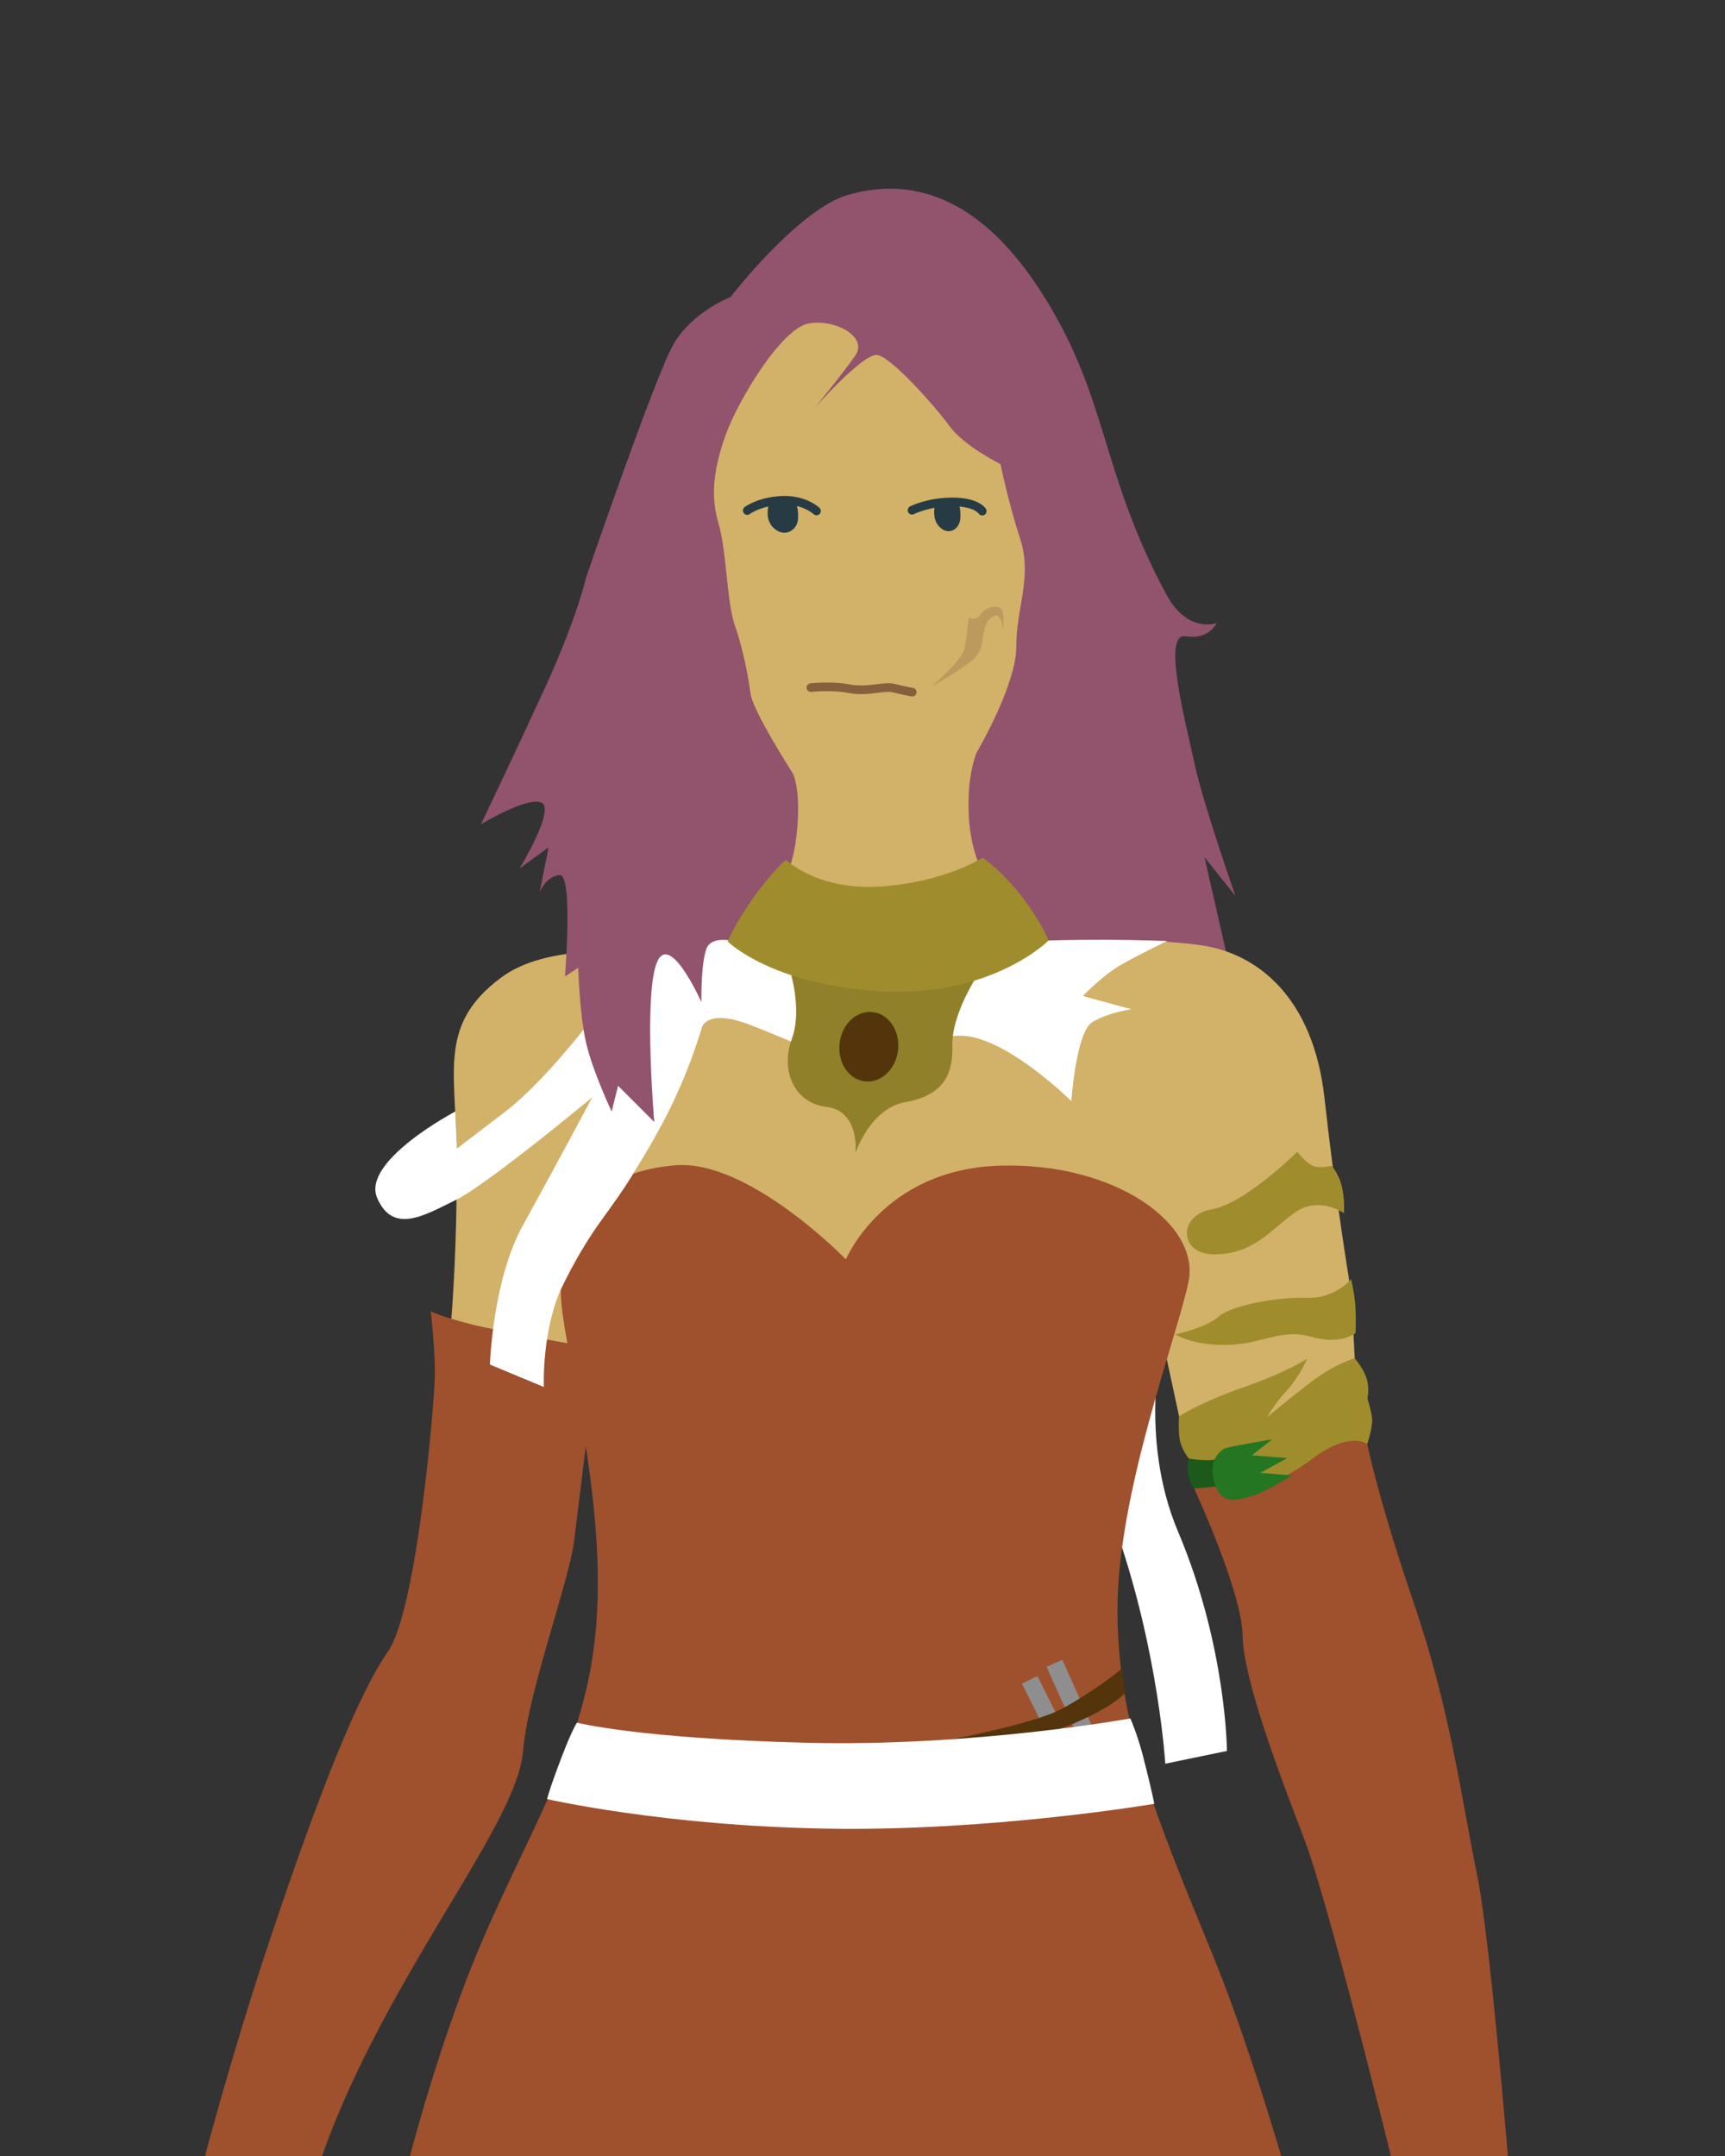 <?xml version="1.0" encoding="UTF-8"?>
<svg width="200" height="250" version="1.1" viewBox="0 0 52.917 66.146" xml:space="preserve" xmlns="http://www.w3.org/2000/svg"><rect x="0" y="0" width="52.917" height="66.146" fill="#333333" stroke="none"/><g><path d="m36.634 45.67s1.462 3.154 1.484 4.501c0.022 1.347 1.115 4.219 1.873 6.199 0.891 2.327 3.249 12.099 3.249 12.099l3.216 0.099s-0.685-8.841-1.149-11.075c-0.464-2.234-0.794-4.96-1.925-8.276s-1.439-4.917-1.439-4.917l-1.153-1.169-3.558 1.212z" fill="#9f502d"/><path d="m13.845 40.465s0.197-2.238 0.159-5.226c-0.031-2.444-0.534-3.848 1.389-5.262 1.355-0.996 3.725-0.753 3.725-0.753l-0.089 5.582-0.105 5.721-2.714 2.736z" fill="#d2b168"/><path d="m14.426 40.622c-0.849-0.217-1.211-0.388-1.211-0.388s0.127 1.096 0.125 1.919c-0.003 0.823-0.549 7.247-1.438 8.515-0.888 1.268-2.072 4.202-3.617 8.822-1.544 4.619-2.575 8.886-2.575 8.886l3.643-0.107s0.072-1.764 2.106-5.719c2.035-3.954 4.445-7.043 4.59-8.842 0.145-1.8 1.407-5.169 1.565-6.444 0.158-1.275 0.723-5.885 0.723-5.885s-3.063-0.539-3.912-0.756z" fill="#9f502d"/><path d="m18.723 30.515s-1.789 2.504-3.254 3.614l-1.454 1.11-0.048-1.138s-2.883 1.518-2.398 2.65 1.458 0.533 2.421 0.06c0.963-0.473 4.178-3.145 4.178-3.145s-1.209 2.269-2.132 3.935c-0.923 1.666-1.008 4.263-1.008 4.263l1.657 0.69s-0.083-1.781 0.601-3.177c0.684-1.396 5.142-1.679 6.322-3.882 1.18-2.203 1.824-5.649 1.824-5.649l-2.805-4.009-3.282 0.809z" fill="#fff"/><path d="m35.157 35.428s-2.105 8.043-0.859 11.682c1.246 3.639 1.449 7 1.449 7l1.891-0.391s-0.014-3.215-1.5-6.73c-1.236-2.924-0.458-6.011-0.458-6.011" fill="#fff"/><path d="m16.675 21.198c1.045-2.272 1.3-3.47 1.3-3.47s2.108-6.154 2.682-7.16 1.754-1.456 1.754-1.456 2.083-2.703 3.617-3.138c1.533-0.435 3.754-0.335 5.871 2.921 2.117 3.256 1.822 5.53 3.888 9.355 0.64 1.185 1.531 0.871 1.531 0.871s-0.223 0.516-0.951 0.399c-0.728-0.117 0.007 2.642 0.272 3.888 0.265 1.246 1.264 4.087 1.264 4.087l-0.954-1.197 0.763 3.343-15.084-0.735s-0.789-0.258-0.96 0.208c-0.17 0.466-0.152 1.63-0.152 1.63s-1.006-2.264-1.386-1.16c-0.38 1.105-0.059 4.839-0.059 4.839l-1.111-1.111-0.196 0.791s-0.6-1.272-0.793-2.146c-0.193-0.874-0.233-2.266-0.233-2.266l-0.406 0.266s0.251-3.137-0.161-3.11c-0.411 0.027-0.617 0.526-0.617 0.526l0.274-1.375-0.889 0.646s1.107-1.823 0.672-2.02c-0.435-0.196-1.859 0.666-1.859 0.666s0.878-1.821 1.922-4.093z" fill="#92536d"/><path d="m23.998 28.535-2.016 0.932-0.161 0.907s-0.335 1.917-1.515 4.12c-1.18 2.203-2.335 3.486-3.019 4.882-0.048 0.098-0.092 0.197-0.133 0.298l0.134 0.583 7.777 4.752 10.592-3.941 0.513 2.385 3.462 1.644 1.926-3.427-0.04-0.773-0.135-1.653s-0.413-2.494-0.753-5.56c-0.34-3.066-2.038-4.435-3.791-4.684-0.339-0.048-0.705-0.083-1.077-0.108-1.552-0.105-3.606 0.161-3.606 0.161z" fill="#d2b168"/><path d="m17.609 37.226s0.85-1.287 3.105-1.475c2.254-0.188 5.236 2.887 5.236 2.887s1.147-2.766 4.713-2.875c3.566-0.109 6.159 1.806 5.797 3.557-0.362 1.75-2.195 6.497-2.18 10.127 0.015 3.63 1.293 6.536 2.93 10.551 1.637 4.014 3.105 9.773 3.105 9.773l-28.566-0.103s0.755-4.04 2.384-8.466c1.629-4.427 3.716-7.039 4.127-11.013 0.411-3.974-0.906-8.549-1.039-10.221-0.133-1.672 0.388-2.741 0.388-2.741z" fill="#9f502d"/></g><path d="m32.347 51.03 1.47 3.281" fill="none" stroke="#8e8e8e" stroke-width=".529"/><path d="m31.588 51.538 1.607 3.216" fill="none" stroke="#8e8e8e" stroke-width=".529"/><g><path d="m27.34 53.707s4.13-0.671 5.255-1.291c1.125-0.621 1.812-1.218 1.812-1.218l0.118 0.73s-0.603 0.75-3.188 1.508c-2.586 0.758-4.093 1.045-4.093 1.045" fill="#53340b"/><path d="m26.403 32.521c0.993-0.037 1.655-0.724 3.039-0.745 1.384-0.02 3.423 2.007 3.423 2.007s0.144-2.12 0.644-2.424c0.5-0.304 1.202-0.394 1.202-0.394l-1.492-0.407s0.614-0.651 1.223-0.989c0.609-0.338 1.361-0.699 1.361-0.699s-0.9-0.034-1.87-0.038c-0.97-0.003-1.765 0.022-1.765 0.022s-7.344 0.051-9.541 0.053c-1.16 9.23e-4 -1.095 2.612-1.095 2.612s0.145-0.567 1.394-0.107 2.485 1.145 3.478 1.108z" fill="#fff"/><path d="m24.218 29.721s0.412 1.236 0.07 2.162c-0.342 0.926 0.044 1.952 1.073 2.079 1.028 0.128 0.881 1.418 0.881 1.418s0.439-1.377 1.544-1.57c1.355-0.237 1.441-1.097 1.429-1.741-0.018-0.961 0.765-2.139 0.765-2.139z" fill="#908029"/><path d="m24.204 26.646s0.219-0.459 0.27-1.508c0.051-1.049-0.154-1.413-0.154-1.413s-1.233-1.913-1.3-2.459c-0.069-0.567-0.253-1.443-0.486-2.107-0.233-0.664-0.251-2.284-0.486-3.078-0.235-0.794-0.2-1.541 0.188-2.669 0.388-1.128 1.745-3.337 2.564-3.488 0.82-0.151 1.836 0.413 1.438 0.984s-1.25 1.612-1.25 1.612 1.494-1.7 1.93-1.628c0.437 0.071 1.776 1.581 2.216 2.187 0.439 0.606 1.559 1.16 1.559 1.16s0.226 1.135 0.604 2.296c0.378 1.162-0.123 2.112-0.12 3.299 0.003 1.187-1.213 3.246-1.213 3.246s-0.293 0.637-0.249 1.849c0.045 1.212 0.441 1.838 0.441 1.838l-3.518 2.784z" fill="#d2b168"/></g><g fill="#9f8d2d"><path d="m22.324 28.886s0.21-0.538 0.792-1.352c0.609-0.851 0.997-1.155 0.997-1.155s0.943 0.948 2.91 0.818c1.967-0.13 3.12-0.884 3.12-0.884s0.632 0.429 1.255 1.263c0.587 0.786 0.77 1.279 0.77 1.279s-1.735 1.739-5.113 1.558c-3.378-0.181-4.731-1.527-4.731-1.527z"/><path d="m41.226 37.22s-0.782-0.557-1.541 0.006c-0.759 0.564-1.249 1.238-2.401 1.258-1.152 0.02-1.141-1.212-0.117-1.381 1.023-0.169 2.627-1.766 2.627-1.766s0.258 0.341 0.483 0.431c0.225 0.09 0.569-0.005 0.569-0.005s0.244 0.27 0.329 0.689c0.085 0.418 0.051 0.769 0.051 0.769z"/><path d="m41.448 39.245s0.099 0.426 0.128 0.783c0.029 0.357 0.008 0.87 0.008 0.87s-0.431 0.376-1.366 0.114c-0.935-0.262-1.498 0.23-2.569 0.251-1.071 0.021-1.593-0.324-1.593-0.324s0.934-0.199 1.338-0.551c0.403-0.352 1.82-0.6 2.696-0.571 0.876 0.029 1.358-0.573 1.358-0.573z"/><path d="m40.101 41.683s-0.229 0.543-0.637 0.992c-0.408 0.449-0.595 0.805-0.595 0.805s1.139-0.955 1.67-1.308c0.531-0.353 1.017-0.5 1.017-0.5s0.279 0.317 0.372 0.636c0.093 0.319 0.017 0.593 0.017 0.593s0.093 0.273 0.14 0.563c0.048 0.29-0.145 0.837-0.145 0.837s-0.524-0.406-1.65 0.431c-1.126 0.837-2.09 1.091-2.09 1.091l-1.731-1.073s-0.215-0.267-0.273-0.557c-0.059-0.29-0.028-0.738-0.028-0.738s0.614-0.415 1.981-0.894c1.367-0.479 1.952-0.877 1.952-0.877z"/></g><path d="m22.923 15.663s0.368-0.279 1.056-0.313c0.688-0.034 1.069 0.326 1.069 0.326" fill="none" stroke="#273b45" stroke-linecap="round" stroke-width=".265"/><path d="m27.978 15.655s0.486-0.255 1.237-0.256c0.751-7.9e-5 0.917 0.283 0.917 0.283" fill="none" stroke="#273b45" stroke-linecap="round" stroke-width=".265"/><path d="m23.611 15.395s-0.206 0.504 0.125 0.807c0.331 0.303 0.706 0.072 0.741-0.251 0.035-0.323-0.076-0.579-0.076-0.579z" fill="#273b45"/><path d="m28.711 15.396s-0.177 0.479 0.108 0.767c0.285 0.288 0.609 0.069 0.638-0.238 0.03-0.307-0.066-0.55-0.066-0.55z" fill="#273b45"/><path d="m24.876 21.095s0.654-0.07 1.179 0.036c0.524 0.106 1.081-0.09 1.341-0.024 0.26 0.066 0.588 0.129 0.588 0.129" fill="none" stroke="#865f3d" stroke-linecap="round" stroke-width=".265px"/><g><path d="m37.145 44.797c0.28-0.016 0.62-0.21 0.62-0.21l0.348 0.72s-0.48 0.263-0.814 0.299c-0.334 0.036-0.665 0.065-0.665 0.065s-0.111-0.099-0.183-0.43c-0.071-0.331 0.019-0.491 0.019-0.491s0.395 0.064 0.675 0.047z" fill="#1b5a1a"/><path d="m37.579 44.436s-0.54 0.237-0.343 0.987c0.196 0.751 0.644 0.625 1.151 0.478 0.507-0.147 1.237-0.637 1.237-0.637l-0.961-0.076 0.825-0.455-1.086-0.083 0.624-0.492s-0.951 0.164-1.145 0.203c-0.194 0.039-0.301 0.074-0.301 0.074z" fill="#247622"/><path d="m17.153 39.675s0.507-1.157 1.327-2.281c0.751-1.03 0.943-1.383 0.943-1.383l-1.983-0.157-1.106 3.467z" fill="#fff"/><path d="m28.572 21.068s0.97-0.83 1.025-1.19c0.055-0.36 0.124-0.924 0.124-0.924s0.238 0.106 0.354-0.098c0.117-0.204 0.457-0.298 0.611-0.199 0.155 0.099 0.081 0.655 0.081 0.655s-0.033-0.644-0.374-0.35c-0.341 0.294-0.143 0.878-0.48 1.212s-1.342 0.893-1.342 0.893z" fill="#bc995d"/><path d="m17.7 52.852s1.91 0.489 7.051 0.616c5.141 0.128 9.924-0.747 9.924-0.747s0.212 0.476 0.388 1.153c0.263 1.016 0.346 1.467 0.346 1.467s-4.994 0.849-10.032 0.762c-5.038-0.086-8.595-0.907-8.595-0.907s0.069-0.303 0.455-1.31c0.323-0.843 0.462-1.034 0.462-1.034z" fill="#fff"/><ellipse transform="rotate(6.126)" cx="29.927" cy="29.086" rx=".903" ry="1.07" fill="#53340b"/></g></svg>
